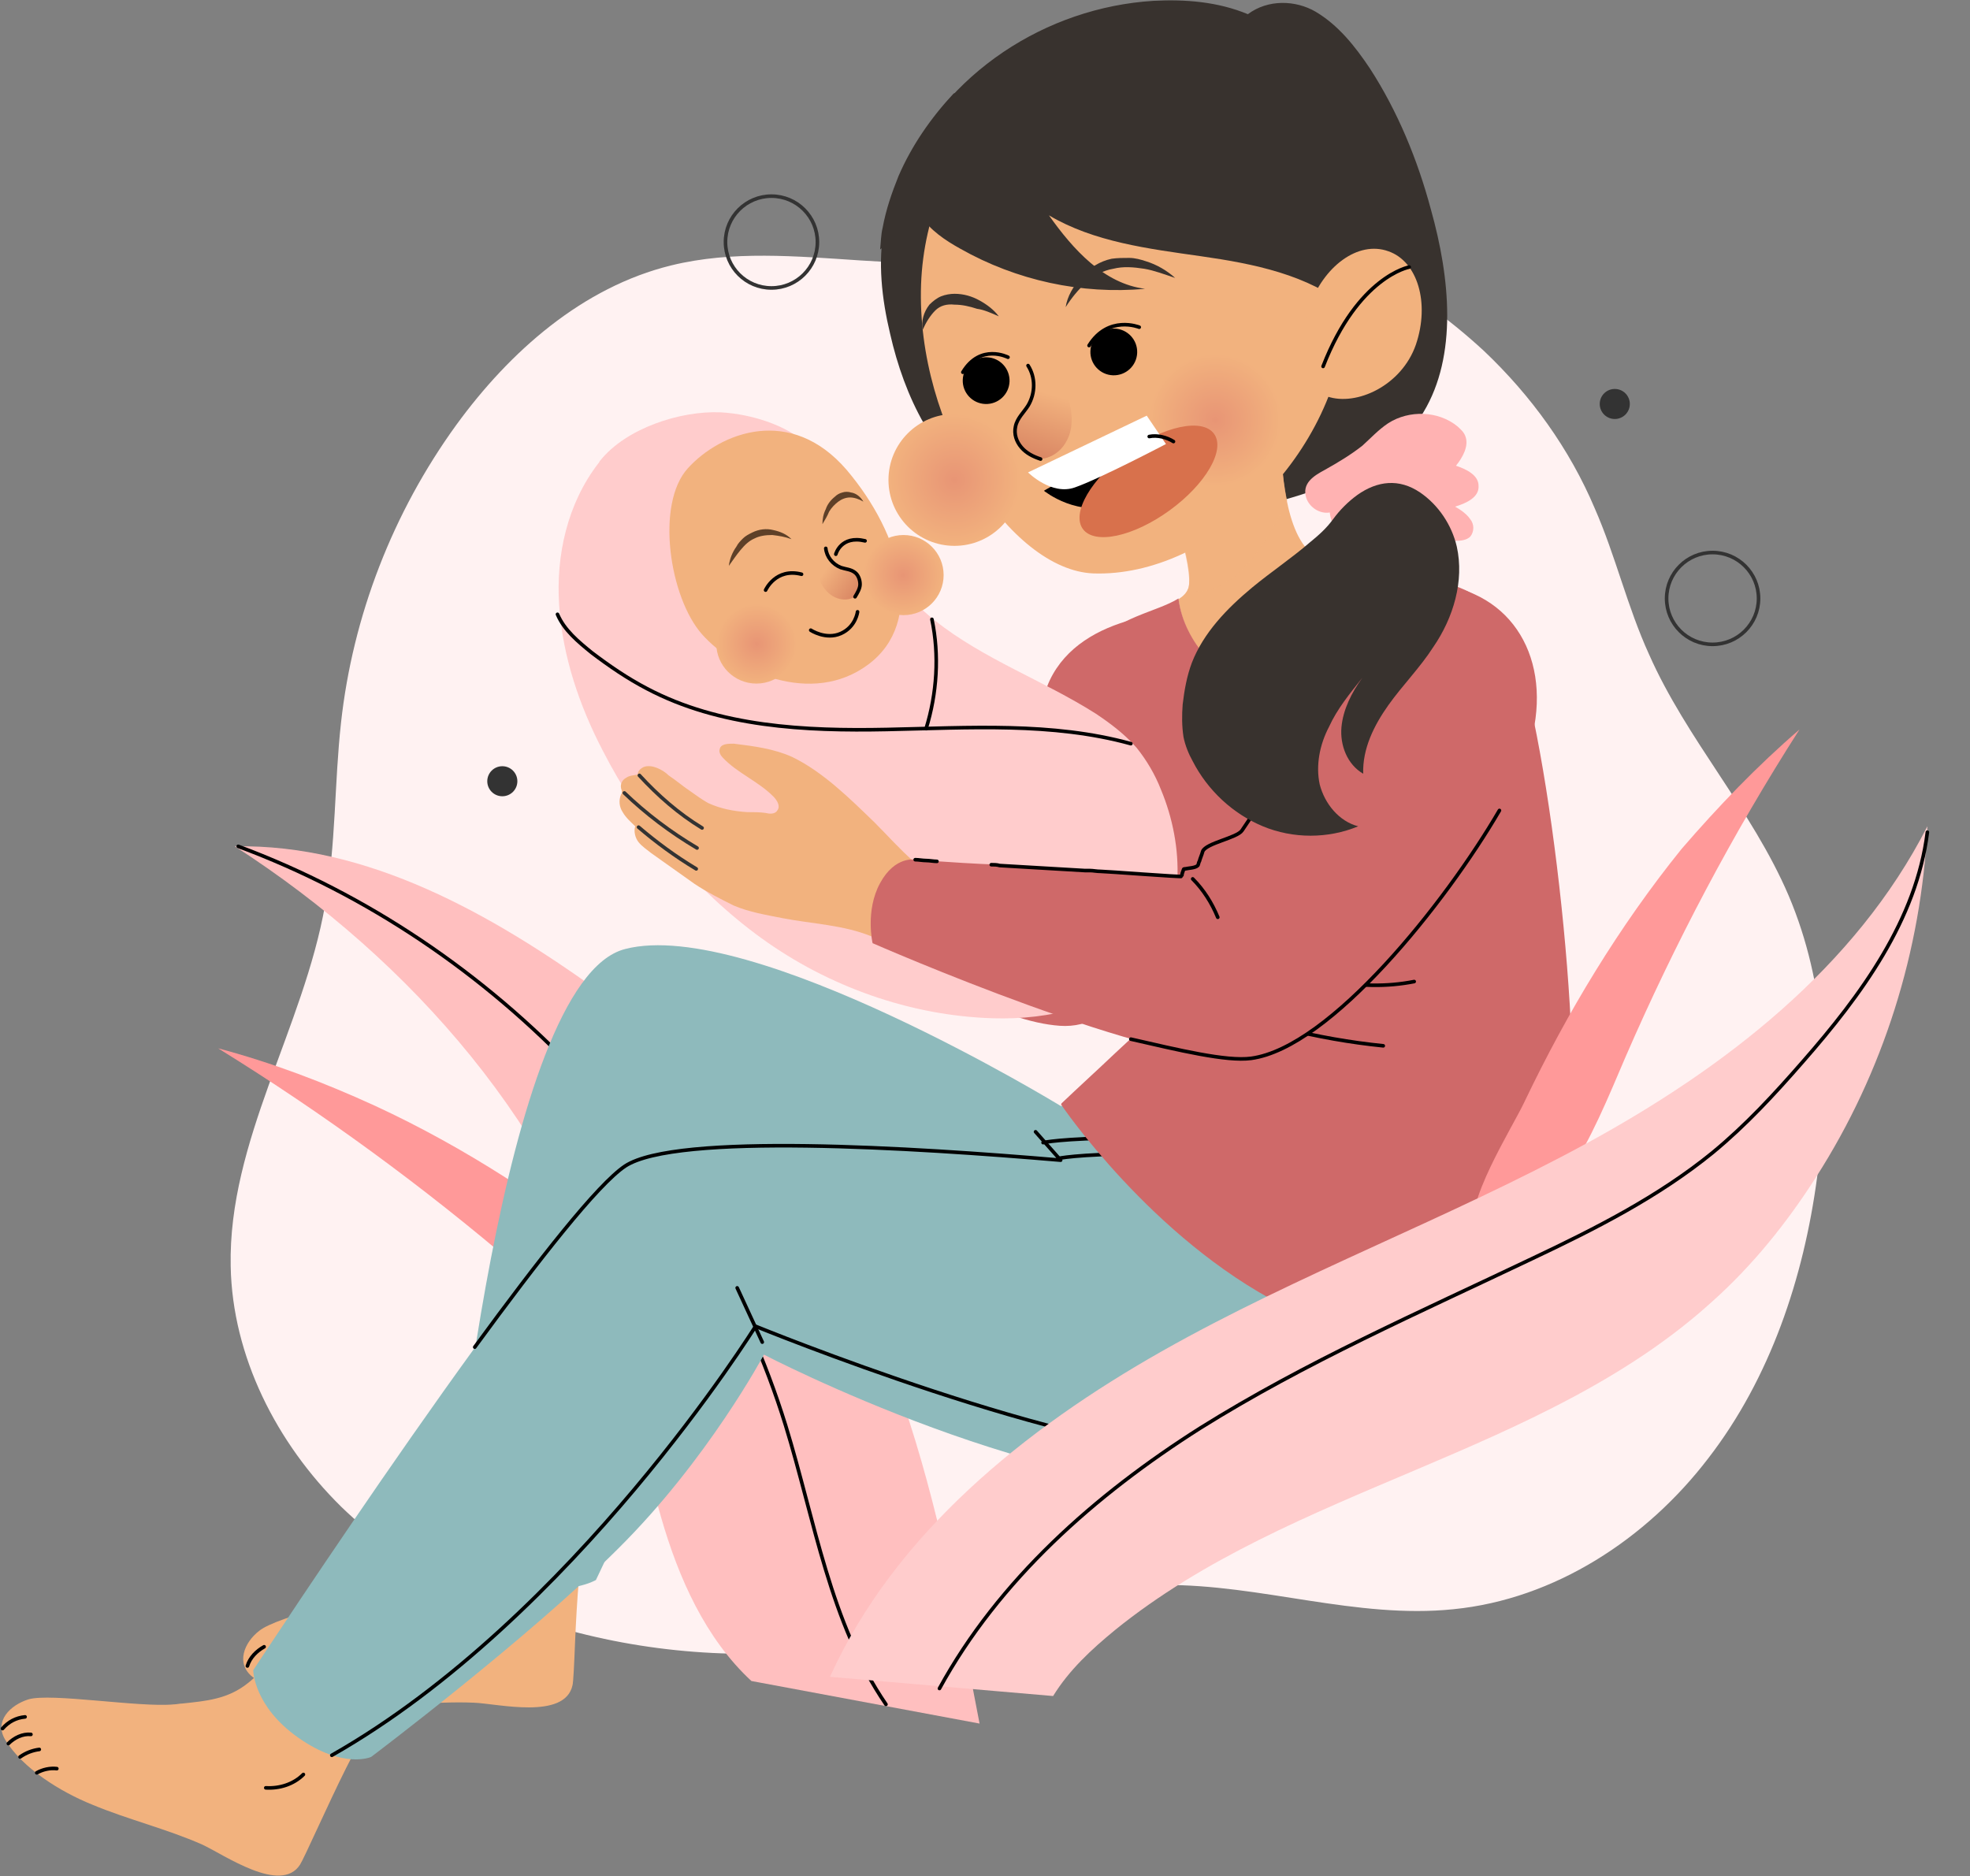 <svg width="274" height="261" viewBox="0 0 274 261" fill="none" xmlns="http://www.w3.org/2000/svg">
<rect x="0" y="0" width="274" height="261" fill="#808080" stroke="none"/>
<path d="M221.804 70.707C224.71 77.325 226.338 84.407 229.36 91.025C234.592 102.867 243.659 112.62 248.774 124.579C254.005 136.886 254.586 150.702 252.726 163.822C250.866 177.754 246.216 191.686 237.614 202.832C229.012 214.094 216.224 222.454 202.158 223.847C188.673 225.24 175.304 220.364 161.819 220.48C147.753 220.596 134.384 226.169 120.435 228.607C107.182 230.929 93.465 230.465 80.329 227.098C68.122 223.963 56.381 218.274 47.43 209.566C38.479 200.742 32.317 188.668 32.085 176.129C31.736 158.713 42.199 143.039 45.221 125.856C46.732 117.496 46.5 108.905 47.43 100.545C49.057 85.684 54.637 71.287 63.472 59.097C70.912 48.88 81.026 39.94 93.348 36.921C101.835 34.831 110.786 35.644 119.621 36.224C136.593 37.269 154.379 37.85 171.236 35.295C184.953 33.206 196.229 39.475 206.343 48.763C212.969 55.033 218.317 62.464 221.804 70.707Z" fill="#FFF2F2"/>
<path d="M30.341 145.826C44.989 154.882 58.939 165.099 71.959 176.245C76.609 180.308 81.258 184.488 86.606 187.739C89.163 189.248 101.951 195.866 101.602 189.48C101.37 185.069 90.442 178.567 87.187 175.896C76.376 167.305 64.751 159.642 52.196 153.837C45.105 150.586 37.781 147.799 30.341 145.826Z" fill="#FF9999"/>
<path d="M125.549 194.937C120.667 180.424 113.576 166.376 103.23 154.998C97.301 148.496 90.442 143.039 83.351 137.931C68.355 127.133 51.15 117.38 32.666 117.729C57.311 133.635 77.887 157.204 85.908 185.417C88.233 193.892 89.512 202.6 91.953 211.076C94.395 219.551 98.115 227.911 104.508 233.832L136.244 239.753C133.338 224.66 130.548 209.566 125.549 194.937Z" fill="#FFBFBF"/>
<path d="M33.131 117.729C69.052 131.081 97.998 161.848 109.275 198.304C113.343 211.54 115.436 225.705 123.224 237.083" stroke="black" stroke-width="0.5" stroke-miterlimit="10" stroke-linecap="round" stroke-linejoin="round"/>
<path d="M123.806 46.441C122.643 41.565 122.062 36.456 122.992 31.58C123.457 29.026 124.271 26.704 125.201 24.382C131.362 10.101 145.544 1.045 160.424 0.116C164.842 -0.116 169.376 0.232 173.561 1.974C176.35 -0.116 180.187 1.21668e-05 182.977 1.625C186.115 3.483 188.44 6.386 190.533 9.52C194.369 15.442 197.159 22.176 199.019 29.142C201.693 38.662 202.739 49.46 197.973 57.355C194.02 63.973 186.697 67.108 179.722 69.198C168.678 72.564 156.937 74.074 145.428 71.403C142.638 70.707 139.732 69.778 137.174 68.269C129.967 63.857 125.782 55.149 123.806 46.441Z" fill="#38322E"/>
<path d="M181.698 69.314C182.163 70.591 183.558 71.52 184.953 71.287C185.185 73.493 186.813 75.351 188.905 75.931C190.998 76.512 193.439 75.699 194.718 73.842C197.159 74.77 199.833 75.235 202.507 75.235C203.204 75.235 204.018 75.119 204.483 74.654C205.064 73.958 205.064 72.913 204.483 72.216C204.018 71.52 203.204 70.939 202.39 70.475C203.902 70.01 205.762 69.198 205.645 67.572C205.645 66.063 203.902 65.25 202.507 64.786C203.437 63.625 204.367 61.999 203.785 60.606C203.553 60.025 203.088 59.677 202.739 59.329C200.065 57.123 195.997 57.007 193.09 58.864C191.695 59.793 190.649 60.954 189.487 61.999C187.859 63.276 186.115 64.321 184.255 65.366C182.744 66.179 181 67.224 181.698 69.314Z" fill="#FFB2B2"/>
<path d="M43.594 221.757C42.431 223.847 41.385 225.472 40.804 226.517C38.944 229.304 37.084 232.09 34.41 234.18C31.62 236.386 28.597 236.618 25.342 236.967C24.994 236.967 24.529 237.083 24.18 237.083C19.414 237.547 7.091 235.457 3.953 236.386C1.395 237.199 -0.814 239.405 0.698 241.959C3.139 246.023 8.486 249.274 12.787 251.015C17.786 253.105 23.134 254.382 28.132 256.588C31.155 257.981 39.06 263.554 41.734 259.375C41.966 259.026 43.012 256.82 44.291 254.034C46.616 249.041 49.755 242.191 51.731 239.753C54.288 236.502 56.614 233.484 58.822 230.813L43.594 221.757Z" fill="#F2B27E"/>
<path d="M42.199 246.835C40.804 248.229 38.827 248.809 36.967 248.693" stroke="black" stroke-width="0.5" stroke-miterlimit="10" stroke-linecap="round" stroke-linejoin="round"/>
<path d="M0.349 240.45C1.163 239.521 2.209 238.94 3.487 238.824" stroke="black" stroke-width="0.5" stroke-miterlimit="10" stroke-linecap="round" stroke-linejoin="round"/>
<path d="M1.162 242.539C1.976 241.727 3.139 241.146 4.301 241.262" stroke="black" stroke-width="0.5" stroke-miterlimit="10" stroke-linecap="round" stroke-linejoin="round"/>
<path d="M2.79 244.397C3.604 243.817 4.534 243.468 5.464 243.352" stroke="black" stroke-width="0.5" stroke-miterlimit="10" stroke-linecap="round" stroke-linejoin="round"/>
<path d="M5.115 246.603C5.929 246.139 6.975 245.907 7.905 246.023" stroke="black" stroke-width="0.5" stroke-miterlimit="10" stroke-linecap="round" stroke-linejoin="round"/>
<path d="M67.657 198.536C67.308 200.975 66.96 202.832 66.727 203.993C66.03 207.244 65.332 210.611 63.589 213.514C61.845 216.532 59.171 217.926 56.149 219.435C55.8 219.667 55.451 219.783 55.102 220.016C50.801 222.222 38.595 224.776 36.037 226.866C33.945 228.491 32.782 231.394 35.107 233.251C38.827 236.154 45.105 237.083 49.639 237.315C55.102 237.431 60.45 236.618 65.913 236.851C69.168 236.967 78.585 239.289 79.631 234.412C79.747 233.948 79.863 231.51 79.98 228.491C80.212 223.034 80.677 215.488 81.607 212.469C82.77 208.521 83.816 204.922 84.862 201.555L67.657 198.536Z" fill="#F2B27E"/>
<path d="M75.795 222.222C74.981 223.963 73.47 225.356 71.61 225.821" stroke="black" stroke-width="0.5" stroke-miterlimit="10" stroke-linecap="round" stroke-linejoin="round"/>
<path d="M34.41 231.742C34.759 230.581 35.689 229.652 36.735 229.072" stroke="black" stroke-width="0.5" stroke-miterlimit="10" stroke-linecap="round" stroke-linejoin="round"/>
<path d="M35.921 233.484C36.386 232.439 37.316 231.51 38.362 231.045" stroke="black" stroke-width="0.5" stroke-miterlimit="10" stroke-linecap="round" stroke-linejoin="round"/>
<path d="M38.13 234.528C38.711 233.716 39.409 233.019 40.339 232.555" stroke="black" stroke-width="0.5" stroke-miterlimit="10" stroke-linecap="round" stroke-linejoin="round"/>
<path d="M41.152 235.69C41.734 234.877 42.664 234.296 43.594 234.064" stroke="black" stroke-width="0.5" stroke-miterlimit="10" stroke-linecap="round" stroke-linejoin="round"/>
<path d="M194.137 177.173C194.137 177.173 188.324 196.331 159.378 194.937C130.548 193.66 106.252 170.44 106.252 170.44L82.886 219.783C82.886 219.783 79.282 221.989 72.075 220.48C64.867 218.971 62.659 214.907 62.659 214.907C62.659 214.907 69.517 136.421 86.955 132.009C104.392 127.481 147.521 153.837 147.521 153.837L194.485 157.436L194.137 177.173Z" fill="#8EBABC"/>
<path d="M210.412 186.578C210.412 186.578 200.53 204.342 173.561 206.896C146.591 209.45 106.252 188.436 106.252 188.436C106.252 188.436 98.463 203.065 85.908 215.488C73.353 228.027 51.615 244.397 51.615 244.397C51.615 244.397 47.779 246.139 41.501 241.727C35.224 237.315 35.224 232.323 35.224 232.323C35.224 232.323 76.609 169.162 86.955 162.312C97.301 155.462 163.796 163.125 163.796 163.125L210.76 166.724L210.412 186.578Z" fill="#8EBABC"/>
<path d="M200.065 186.462C200.065 186.462 189.37 201.555 169.376 202.136C149.381 202.6 105.09 184.488 105.09 184.488C105.09 184.488 79.864 225.008 46.151 244.165" stroke="black" stroke-width="0.5" stroke-miterlimit="10" stroke-linecap="round" stroke-linejoin="round"/>
<path d="M106.02 186.694C104.857 184.14 103.695 181.702 102.532 179.147" stroke="black" stroke-width="0.5" stroke-miterlimit="10" stroke-linecap="round" stroke-linejoin="round"/>
<path d="M186.232 197.608C183.791 191.803 183.442 185.301 185.186 179.263" stroke="black" stroke-width="0.5" stroke-miterlimit="10" stroke-linecap="round" stroke-linejoin="round"/>
<path d="M66.03 187.391C74.865 175.316 83.118 164.751 86.955 162.196C94.046 157.552 127.061 159.642 147.521 161.384L144.033 157.436" stroke="black" stroke-width="0.5" stroke-miterlimit="10" stroke-linecap="round" stroke-linejoin="round"/>
<path d="M147.172 161.151C147.172 161.151 149.381 160.571 159.029 160.455" stroke="black" stroke-width="0.5" stroke-miterlimit="10" stroke-linecap="round" stroke-linejoin="round"/>
<path d="M145.079 158.945C145.079 158.945 147.288 158.365 156.937 158.249" stroke="black" stroke-width="0.5" stroke-miterlimit="10" stroke-linecap="round" stroke-linejoin="round"/>
<path d="M79.515 92.999C79.282 92.302 79.398 91.373 79.863 90.793C79.515 89.98 79.05 89.283 78.933 88.355C78.817 87.542 78.933 86.613 79.515 85.916C79.631 85.8 79.747 85.684 79.863 85.452C79.863 85.336 79.864 85.104 79.98 84.988C80.096 84.407 80.561 84.059 81.142 83.943C81.723 83.827 82.305 83.943 82.77 84.059C83.235 82.433 86.025 83.943 86.722 84.639C87.536 85.452 88.001 86.613 88.698 87.542C90.907 90.793 94.511 92.766 97.998 94.624C98.347 94.74 98.58 94.972 98.928 94.972C99.975 95.089 99.742 94.16 99.51 93.579C98.347 90.909 95.906 88.819 94.86 86.032C94.743 85.568 94.511 85.104 94.86 84.755C95.325 84.059 96.255 84.407 96.952 84.755C99.393 86.032 101.951 87.31 103.927 89.4C107.182 92.883 109.391 97.643 111.367 101.939C112.53 104.609 115.32 109.834 115.32 109.834L105.09 116.684C105.09 116.684 103.113 113.781 101.37 112.852C99.51 111.924 97.766 110.995 95.906 110.066C93.465 109.021 91.023 107.628 89.047 105.77C87.536 104.377 86.141 102.984 84.978 101.126C83.583 99.036 82.188 96.946 80.793 94.972C80.212 94.392 79.747 93.695 79.515 92.999Z" fill="#F2B27E"/>
<path d="M102.3 106.931C99.626 104.261 96.138 102.403 92.418 101.59" stroke="#333333" stroke-width="0.5" stroke-miterlimit="10" stroke-linecap="round" stroke-linejoin="round"/>
<path d="M79.98 90.793C81.142 91.141 81.956 92.186 82.653 93.231C84.049 95.437 85.676 97.643 87.536 99.501" stroke="#333333" stroke-width="0.5" stroke-miterlimit="10" stroke-linecap="round" stroke-linejoin="round"/>
<path d="M80.212 85.452C81.956 86.265 83.118 88.006 84.048 89.632C85.676 92.186 87.42 94.508 89.28 96.83" stroke="#333333" stroke-width="0.5" stroke-miterlimit="10" stroke-linecap="round" stroke-linejoin="round"/>
<path d="M83.235 84.291C84.513 85.104 85.211 86.497 86.025 87.774C87.536 90.096 89.28 92.302 91.256 94.276" stroke="#333333" stroke-width="0.5" stroke-miterlimit="10" stroke-linecap="round" stroke-linejoin="round"/>
<path d="M157.634 86.149C152.752 87.426 148.218 89.98 146.009 94.624C143.801 99.268 141.359 115.407 141.359 115.407L115.668 107.279C115.668 107.279 112.53 106.931 108.112 110.414C103.695 113.897 102.183 116.336 102.183 116.336C102.183 116.336 131.013 141.53 147.404 142.691C163.796 143.852 166.818 104.725 166.818 104.725C166.818 104.725 162.517 84.871 157.634 86.149Z" fill="#CF6969"/>
<path d="M170.654 94.276C170.654 94.276 164.726 90.096 163.912 83.362C164.609 82.898 165.074 82.433 165.307 81.737C166.121 78.602 162.517 69.198 162.517 69.198L178.211 62.231C178.211 62.231 178.211 73.145 182.163 76.744C182.744 77.325 183.674 77.673 184.837 78.021C183.907 80.576 180.071 89.283 170.654 94.276Z" fill="#F2B27E"/>
<path opacity="0.7" d="M162.517 69.314L178.211 62.347C178.211 62.347 178.211 65.947 179.024 69.662C176.467 75.119 171.352 83.594 165.191 82.085C165.191 81.969 165.307 81.853 165.307 81.853C166.004 78.718 162.517 69.314 162.517 69.314Z" fill="#F2B27E"/>
<path d="M147.637 153.488C150.078 151.166 152.636 148.844 155.077 146.522C156.704 145.013 158.448 143.387 160.076 141.878C160.773 141.182 161.471 140.485 162.168 139.904C162.982 139.208 164.261 138.859 163.214 137.698C162.982 137.466 162.749 137.234 162.633 137.002C162.517 136.537 162.866 136.189 162.749 135.841C162.633 135.609 162.517 135.492 162.401 135.26C162.168 134.912 161.703 134.448 161.471 134.099C160.773 133.17 160.076 132.242 159.494 131.197C157.751 128.526 156.472 125.508 155.426 122.489C151.822 111.924 150.543 94.16 152.868 89.632C154.728 86.032 161.006 85.104 163.912 83.246C164.726 89.98 170.654 94.16 170.654 94.16C180.07 89.167 183.907 80.46 184.837 77.905C191.114 79.763 204.018 79.299 208.784 85.916C214.248 93.695 219.828 138.859 218.549 158.016C217.27 177.174 210.528 186.462 210.528 186.462C210.528 186.462 196.578 190.874 178.443 181.585C160.192 172.297 147.637 153.721 147.637 153.721C147.521 153.721 147.637 153.605 147.637 153.488Z" fill="#CF6969"/>
<path d="M162.284 139.904C163.098 139.208 164.377 138.859 163.331 137.698C163.098 137.466 162.866 137.234 162.749 137.002C162.633 136.537 162.982 136.189 162.866 135.841C162.749 135.609 162.633 135.492 162.517 135.26C162.284 134.912 161.819 134.448 161.587 134.099C160.889 133.17 160.192 132.242 159.611 131.197C157.867 128.526 156.588 125.508 155.542 122.489C153.333 116.103 152.054 106.931 151.822 99.733" stroke="black" stroke-width="0.5" stroke-miterlimit="10" stroke-linecap="round" stroke-linejoin="round"/>
<path d="M174.49 131.777C180.884 136.189 189.022 138.047 196.694 136.537" stroke="black" stroke-width="0.5" stroke-miterlimit="10" stroke-linecap="round" stroke-linejoin="round"/>
<path d="M165.423 138.743C174.026 142.226 183.209 144.548 192.393 145.477" stroke="black" stroke-width="0.5" stroke-miterlimit="10" stroke-linecap="round" stroke-linejoin="round"/>
<path d="M128.107 39.591C127.409 59.329 140.546 79.298 152.054 79.763C168.329 80.343 186.464 63.276 187.278 43.539C187.975 23.801 176.815 5.573 160.541 4.992C144.266 4.528 128.804 19.97 128.107 39.591Z" fill="#F2B27E"/>
<path d="M169.027 67.572C174.099 67.572 178.21 63.465 178.21 58.4C178.21 53.334 174.099 49.228 169.027 49.228C163.955 49.228 159.843 53.334 159.843 58.4C159.843 63.465 163.955 67.572 169.027 67.572Z" fill="url(#paint0_radial_921_14938)"/>
<path d="M132.757 75.931C137.829 75.931 141.941 71.825 141.941 66.759C141.941 61.694 137.829 57.587 132.757 57.587C127.685 57.587 123.573 61.694 123.573 66.759C123.573 71.825 127.685 75.931 132.757 75.931Z" fill="url(#paint1_radial_921_14938)"/>
<path d="M161.006 60.954C161.006 60.954 160.773 67.804 155.426 70.01C150.078 72.216 145.196 68.269 145.196 68.269C145.196 68.269 150.776 64.785 161.006 60.954Z" fill="black"/>
<path d="M162.672 71C167.709 67.343 170.477 62.57 168.854 60.34C167.231 58.109 161.831 59.266 156.793 62.923C151.756 66.581 148.988 71.354 150.611 73.584C152.235 75.814 157.634 74.657 162.672 71Z" fill="#D8714C"/>
<path d="M162.168 61.767C162.168 61.767 152.868 66.643 149.497 67.804C146.242 68.965 142.987 65.714 142.987 65.714L159.494 57.819L162.168 61.767Z" fill="white"/>
<path d="M158.166 49.08C158.234 47.286 156.834 45.776 155.037 45.708C153.241 45.639 151.729 47.038 151.66 48.832C151.592 50.626 152.992 52.136 154.789 52.205C156.585 52.273 158.097 50.874 158.166 49.08Z" fill="black"/>
<path d="M140.412 53.072C140.48 51.278 139.079 49.768 137.283 49.7C135.487 49.631 133.975 51.03 133.906 52.824C133.837 54.618 135.238 56.128 137.035 56.197C138.831 56.265 140.343 54.866 140.412 53.072Z" fill="black"/>
<path d="M148.218 42.726C149.032 41.449 149.962 40.288 151.124 39.243C152.171 38.314 153.449 37.617 154.844 37.385C156.239 37.037 157.634 37.153 159.146 37.385C160.541 37.617 162.052 38.198 163.447 38.662C162.284 37.617 160.889 36.805 159.378 36.34C158.681 36.108 157.867 35.876 157.053 35.876C156.239 35.876 155.426 35.876 154.612 35.992C152.984 36.34 151.473 37.269 150.427 38.546C149.264 39.823 148.451 41.217 148.218 42.726Z" fill="#38322E"/>
<path d="M138.918 44.003C138.221 43.074 137.291 42.378 136.244 41.797C135.198 41.217 134.036 40.868 132.757 40.868C132.176 40.868 131.478 40.984 130.897 41.217C130.316 41.449 129.734 41.913 129.269 42.378C128.456 43.423 128.107 44.7 128.34 45.861C128.805 44.816 129.386 43.887 130.083 43.19C130.781 42.494 131.711 42.261 132.757 42.378C133.803 42.378 134.849 42.61 135.896 42.958C136.826 43.074 137.872 43.539 138.918 44.003Z" fill="#38322E"/>
<path d="M158.448 45.512C158.448 45.512 154.147 43.771 151.473 48.067" stroke="black" stroke-width="0.5" stroke-miterlimit="10" stroke-linecap="round" stroke-linejoin="round"/>
<path d="M140.197 49.692C140.197 49.692 136.361 47.718 133.919 51.782" stroke="black" stroke-width="0.5" stroke-miterlimit="10" stroke-linecap="round" stroke-linejoin="round"/>
<path d="M142.987 50.853C144.033 52.479 144.033 54.685 142.987 56.426C142.406 57.355 141.476 58.168 141.243 59.329C141.011 60.374 141.359 61.419 142.057 62.231C142.754 63.044 143.684 63.508 144.731 63.857C144.731 63.857 147.521 63.741 148.683 60.606C149.846 57.471 148.102 53.407 146.474 50.969C144.614 48.299 142.987 50.853 142.987 50.853Z" fill="url(#paint2_linear_921_14938)"/>
<path d="M142.987 50.853C144.033 52.479 144.033 54.685 142.987 56.426C142.406 57.355 141.476 58.168 141.243 59.329C141.011 60.374 141.359 61.419 142.057 62.231C142.754 63.044 143.684 63.508 144.731 63.857" stroke="black" stroke-width="0.5" stroke-miterlimit="10" stroke-linecap="round" stroke-linejoin="round"/>
<path d="M159.843 60.722C161.006 60.49 162.284 60.838 163.214 61.419" stroke="black" stroke-width="0.5" stroke-miterlimit="10" stroke-linecap="round" stroke-linejoin="round"/>
<path d="M133.571 34.599C141.359 39.011 150.427 40.984 159.262 40.172C153.566 39.475 149.264 34.715 145.893 29.955C152.171 33.67 159.727 34.599 167.051 35.644C174.374 36.689 181.931 38.198 187.627 42.842C189.022 41.913 190.417 40.868 191.812 39.94C192.16 39.707 192.625 39.359 192.858 38.895C193.09 38.43 193.09 37.85 193.09 37.269C192.742 26.007 186.348 15.326 177.513 8.243C175.537 6.618 173.444 5.109 171.003 4.064C163.563 0.813 154.844 2.438 147.404 5.573C142.522 7.663 137.872 10.333 134.152 14.049C131.013 17.183 128.572 21.131 127.526 25.427C127.061 27.168 126.828 28.445 127.991 29.955C129.386 32.044 131.478 33.438 133.571 34.599Z" fill="#38322E"/>
<path d="M182.047 42.842C180.07 48.647 180.419 53.756 184.604 55.149C188.673 56.542 194.95 53.64 196.927 47.951C198.903 42.145 197.159 36.34 193.09 34.947C188.905 33.438 184.023 37.037 182.047 42.842Z" fill="#F2B27E"/>
<path d="M195.997 37.153C195.997 37.153 188.905 38.43 184.023 50.969" stroke="black" stroke-width="0.5" stroke-miterlimit="10" stroke-linecap="round" stroke-linejoin="round"/>
<path d="M182.512 24.266C173.677 23.453 165.191 18.693 156.356 18.46C150.078 18.344 144.149 20.55 138.569 23.337C132.757 26.355 127.409 30.187 122.411 34.715C122.527 33.67 122.527 32.625 122.76 31.696C123.225 29.142 124.038 26.82 124.968 24.498C126.828 20.202 129.502 16.371 132.641 13.004C137.988 11.726 143.568 11.726 149.032 13.004C151.473 13.584 153.798 14.397 156.239 14.977C167.632 17.648 179.722 14.513 188.324 6.734C189.022 7.663 189.719 8.592 190.417 9.52C192.974 13.352 194.95 17.648 196.578 21.944C195.997 22.292 195.299 22.524 194.602 22.756C190.882 24.149 186.697 24.73 182.512 24.266Z" fill="#38322E"/>
<path d="M83.467 64.089C83.351 64.205 83.351 64.321 83.235 64.437C78.933 70.01 77.306 77.209 77.771 84.175C78.236 91.257 80.561 98.107 83.816 104.377C89.047 114.594 96.603 123.766 105.903 130.5C115.203 137.234 126.596 141.298 138.104 141.646C145.893 141.878 154.496 140.02 159.494 133.983C164.958 127.481 164.726 117.613 161.471 109.834C160.657 107.744 159.494 105.77 158.099 104.029C156.472 102.171 154.496 100.662 152.403 99.268C145.079 94.624 136.826 91.722 129.967 86.265C126.363 83.362 123.224 79.763 120.783 75.815C118.342 71.636 116.366 66.759 113.343 62.928C110.437 59.329 104.625 57.587 100.207 57.355C94.627 57.123 87.071 59.561 83.467 64.089Z" fill="#FFCCCC"/>
<path d="M117.761 65.366C125.433 74.422 128.688 86.497 120.783 92.418C112.878 98.34 102.183 93.347 97.65 88.239C93.116 83.13 91.14 70.126 95.673 65.134C100.207 60.142 109.972 56.31 117.761 65.366Z" fill="#F2B27E"/>
<path d="M105.206 95.089C108.288 95.089 110.786 92.594 110.786 89.516C110.786 86.438 108.288 83.943 105.206 83.943C102.124 83.943 99.626 86.438 99.626 89.516C99.626 92.594 102.124 95.089 105.206 95.089Z" fill="url(#paint3_radial_921_14938)"/>
<path d="M125.666 85.568C128.748 85.568 131.246 83.073 131.246 79.995C131.246 76.917 128.748 74.422 125.666 74.422C122.584 74.422 120.086 76.917 120.086 79.995C120.086 83.073 122.584 85.568 125.666 85.568Z" fill="url(#paint4_radial_921_14938)"/>
<path d="M112.762 87.658C112.762 87.658 114.855 89.051 116.947 88.122C119.04 87.194 119.272 85.104 119.272 85.104" stroke="black" stroke-width="0.5" stroke-miterlimit="10" stroke-linecap="round" stroke-linejoin="round"/>
<path d="M110.088 75.003C109.158 74.654 108.345 74.538 107.415 74.422C106.485 74.422 105.671 74.538 104.973 74.887C104.16 75.235 103.578 75.816 102.997 76.512C102.416 77.209 101.951 77.905 101.37 78.718C101.486 77.789 101.835 76.86 102.416 76.048C102.648 75.583 102.997 75.235 103.346 74.887C103.695 74.538 104.16 74.306 104.625 74.074C105.555 73.609 106.601 73.493 107.531 73.726C108.577 73.958 109.391 74.306 110.088 75.003Z" fill="#5E4028"/>
<path d="M114.39 72.913C114.39 72.216 114.506 71.52 114.855 70.823C115.087 70.126 115.552 69.546 116.133 69.082C116.366 68.849 116.715 68.617 117.18 68.501C117.528 68.385 117.993 68.385 118.342 68.501C119.156 68.617 119.737 69.198 120.086 69.778C119.504 69.43 118.807 69.198 118.226 69.198C117.645 69.198 117.063 69.43 116.598 69.778C116.133 70.126 115.668 70.591 115.32 71.171C115.087 71.752 114.738 72.332 114.39 72.913Z" fill="#5E4028"/>
<path d="M106.485 82.085C106.485 82.085 107.88 78.95 111.483 79.879" stroke="black" stroke-width="0.5" stroke-miterlimit="10" stroke-linecap="round" stroke-linejoin="round"/>
<path d="M116.25 77.093C116.25 77.093 116.947 74.422 120.318 75.235" stroke="black" stroke-width="0.5" stroke-miterlimit="10" stroke-linecap="round" stroke-linejoin="round"/>
<path d="M114.855 76.28C114.971 77.441 115.785 78.486 116.947 78.95C117.645 79.183 118.342 79.183 118.923 79.647C119.388 79.995 119.621 80.692 119.621 81.272C119.621 81.853 119.272 82.433 118.923 83.014C118.923 83.014 117.528 83.943 115.785 82.898C114.041 81.853 113.343 79.299 113.227 77.441C113.111 75.699 114.855 76.28 114.855 76.28Z" fill="url(#paint5_linear_921_14938)"/>
<path d="M114.855 76.28C114.971 77.441 115.785 78.486 116.947 78.95C117.645 79.183 118.342 79.183 118.923 79.647C119.388 79.995 119.621 80.692 119.621 81.272C119.621 81.853 119.272 82.433 118.923 83.014" stroke="black" stroke-width="0.5" stroke-miterlimit="10" stroke-linecap="round" stroke-linejoin="round"/>
<path d="M77.538 85.452C78.468 87.658 80.445 89.283 82.305 90.793C84.746 92.65 87.303 94.392 89.977 95.785C100.091 101.126 111.948 101.706 123.341 101.474C134.733 101.242 146.358 100.429 157.286 103.448" stroke="black" stroke-width="0.5" stroke-miterlimit="10" stroke-linecap="round" stroke-linejoin="round"/>
<path d="M129.618 86.149C130.664 91.141 130.316 96.482 128.804 101.358" stroke="black" stroke-width="0.5" stroke-miterlimit="10" stroke-linecap="round" stroke-linejoin="round"/>
<path d="M96.603 122.953C94.627 121.56 92.535 120.051 90.558 118.658C89.977 118.193 89.28 117.729 88.815 117.148C88.35 116.568 88.117 115.639 88.35 114.942C87.768 114.362 87.071 113.781 86.606 112.968C86.141 112.272 86.025 111.343 86.373 110.53C86.49 110.414 86.49 110.182 86.49 110.066C86.49 109.95 86.373 109.718 86.373 109.601C86.257 109.021 86.606 108.44 87.071 108.208C87.536 107.86 88.117 107.86 88.698 107.744C88.698 107.279 89.047 106.931 89.512 106.699C90.093 106.467 90.791 106.583 91.372 106.815C91.953 107.047 92.535 107.396 93 107.86C94.046 108.557 94.976 109.369 96.022 110.066C96.836 110.646 97.65 111.227 98.463 111.691C100.207 112.504 102.067 112.852 103.927 112.968C104.857 112.968 105.671 112.968 106.485 113.085C106.95 113.201 107.763 113.317 108.112 112.736C108.577 112.156 108.112 111.343 107.531 110.763C105.438 108.673 102.532 107.512 100.556 105.422C100.207 105.073 99.975 104.609 100.091 104.261C100.207 103.448 101.253 103.448 102.067 103.448C104.857 103.796 107.647 104.145 110.205 105.306C114.506 107.396 118.226 111.111 121.597 114.362C123.457 116.219 125.085 118.077 127.061 119.819L121.248 130.268C117.296 128.642 112.995 128.526 108.81 127.714C106.485 127.249 104.276 126.901 102.067 125.972C100.207 125.043 98.347 124.114 96.603 122.953Z" fill="#F2B27E"/>
<path d="M88.931 107.86C91.488 110.646 94.395 113.201 97.65 115.174" stroke="#333333" stroke-width="0.5" stroke-miterlimit="10" stroke-linecap="round" stroke-linejoin="round"/>
<path d="M86.838 110.298C89.861 113.201 93.232 115.755 96.952 117.961" stroke="#333333" stroke-width="0.5" stroke-miterlimit="10" stroke-linecap="round" stroke-linejoin="round"/>
<path d="M88.815 115.058C91.256 117.148 93.93 119.122 96.836 120.864" stroke="#333333" stroke-width="0.5" stroke-miterlimit="10" stroke-linecap="round" stroke-linejoin="round"/>
<path d="M204.25 82.317C213.318 85.8 216.689 96.714 210.877 108.557C205.064 120.399 186.464 145.593 174.025 147.219C161.587 148.844 121.364 131.197 121.364 131.197C121.364 131.197 120.318 126.669 122.411 122.837C124.503 119.006 127.293 119.586 127.293 119.586C127.758 119.586 128.339 119.702 128.804 119.702C132.176 119.935 135.663 120.167 139.034 120.283C143.684 120.515 148.334 120.863 153.101 121.096C153.798 121.096 164.377 121.908 164.377 121.792C164.377 121.444 164.493 121.212 164.609 120.863C164.609 120.863 164.609 120.747 164.726 120.747H164.842C165.307 120.631 166.237 120.631 166.586 120.283C166.702 120.167 166.702 119.819 166.818 119.702C166.934 119.238 167.167 118.774 167.283 118.309C167.748 117.148 172.049 116.452 172.747 115.407C175.188 111.807 177.629 108.092 180.07 104.493C182.395 101.01 184.72 97.527 187.045 94.044C188.092 92.534 189.138 90.909 190.184 89.4C189.835 89.283 195.183 78.834 204.25 82.317Z" fill="#CF6969"/>
<path d="M165.888 122.257C167.399 123.766 168.562 125.624 169.376 127.597" stroke="black" stroke-width="0.5" stroke-miterlimit="10" stroke-linecap="round" stroke-linejoin="round"/>
<path d="M208.552 112.736C201.112 125.508 185.069 145.71 174.025 147.219C170.538 147.683 163.912 146.058 157.286 144.548" stroke="black" stroke-width="0.5" stroke-miterlimit="10" stroke-linecap="round" stroke-linejoin="round"/>
<path d="M127.293 119.586C127.758 119.586 128.339 119.702 128.804 119.702C129.269 119.702 129.851 119.819 130.316 119.819" stroke="black" stroke-width="0.5" stroke-miterlimit="10" stroke-linecap="round" stroke-linejoin="round"/>
<path d="M137.872 120.283C138.221 120.283 138.686 120.283 139.034 120.399C142.987 120.631 146.939 120.863 150.892 121.096H151.589C152.054 121.096 152.519 121.212 153.101 121.212C153.798 121.212 164.377 122.024 164.377 121.908C164.377 121.56 164.493 121.328 164.609 120.98C164.609 120.98 164.609 120.863 164.726 120.863H164.842C165.307 120.747 166.237 120.747 166.586 120.399C166.702 120.283 166.702 119.935 166.818 119.818C166.934 119.354 167.167 118.89 167.283 118.425C167.748 117.264 172.049 116.568 172.747 115.523C175.188 111.923 177.629 108.208 180.07 104.609C182.395 101.126 184.72 97.643 187.045 94.16" stroke="black" stroke-width="0.5" stroke-miterlimit="10" stroke-linecap="round" stroke-linejoin="round"/>
<path d="M202.623 76.048C201.925 73.029 200.065 70.242 197.508 68.501C194.602 66.527 191.579 66.875 188.789 68.849C187.51 69.778 186.348 70.939 185.418 72.216C184.488 73.493 183.442 74.422 182.163 75.467C179.605 77.673 176.815 79.531 174.142 81.737C170.654 84.639 167.399 88.006 165.772 92.186C165.074 94.044 164.725 96.017 164.493 97.991C164.377 99.5 164.377 101.01 164.609 102.519C164.842 103.68 165.307 104.841 165.888 105.886C167.98 109.95 171.468 113.201 175.653 114.942C179.838 116.684 184.72 116.684 188.905 114.942C186.232 114.246 184.255 111.807 183.558 109.137C182.977 106.467 183.558 103.564 184.837 101.126C185.999 98.572 187.743 96.482 189.487 94.276C187.975 96.366 186.813 98.688 186.58 101.126C186.348 103.68 187.394 106.35 189.603 107.628C189.487 104.145 191.114 100.894 193.09 98.107C195.067 95.321 197.508 92.882 199.368 89.98C202.158 85.916 203.669 80.808 202.623 76.048Z" fill="#38322E"/>
<path d="M250.285 101.474C240.985 115.987 232.964 131.197 226.105 146.987C223.664 152.676 221.339 158.481 217.852 163.706C216.224 166.144 207.622 177.754 205.064 171.717C203.437 167.653 210.295 156.972 212.039 153.256C217.968 140.833 225.175 128.875 233.894 118.077C239.009 112.156 244.356 106.583 250.285 101.474Z" fill="#FF9999"/>
<path d="M220.642 159.061C201.46 169.511 180.652 177.174 161.587 187.971C142.522 198.769 124.503 213.282 115.436 233.251L146.474 235.922C148.683 232.323 151.822 229.42 155.077 226.75C179.722 206.78 214.713 202.368 238.195 181.005C243.775 176.013 248.541 170.091 252.61 163.706C261.91 149.193 267.258 132.242 268.071 114.942C258.074 134.564 239.823 148.612 220.642 159.061Z" fill="#FFCCCC"/>
<path d="M268.071 115.755C266.56 127.946 258.888 138.395 250.75 147.683C246.798 152.211 242.845 156.507 238.195 160.339C230.639 166.492 221.92 170.904 213.085 175.084C197.508 182.514 181.582 189.481 166.934 198.653C152.287 207.941 138.918 219.783 130.664 234.877" stroke="black" stroke-width="0.5" stroke-miterlimit="10" stroke-linecap="round" stroke-linejoin="round"/>
<path d="M238.195 89.632C241.726 89.632 244.589 86.773 244.589 83.246C244.589 79.719 241.726 76.86 238.195 76.86C234.664 76.86 231.801 79.719 231.801 83.246C231.801 86.773 234.664 89.632 238.195 89.632Z" stroke="#333333" stroke-width="0.5" stroke-miterlimit="10" stroke-linecap="round" stroke-linejoin="round"/>
<path d="M107.298 40.056C110.829 40.056 113.692 37.197 113.692 33.67C113.692 30.143 110.829 27.284 107.298 27.284C103.767 27.284 100.905 30.143 100.905 33.67C100.905 37.197 103.767 40.056 107.298 40.056Z" stroke="#333333" stroke-width="0.5" stroke-miterlimit="10" stroke-linecap="round" stroke-linejoin="round"/>
<path d="M69.866 110.762C71.022 110.762 71.958 109.827 71.958 108.673C71.958 107.518 71.022 106.583 69.866 106.583C68.71 106.583 67.773 107.518 67.773 108.673C67.773 109.827 68.71 110.762 69.866 110.762Z" fill="#333333"/>
<path d="M224.594 58.284C225.75 58.284 226.686 57.348 226.686 56.194C226.686 55.04 225.75 54.104 224.594 54.104C223.438 54.104 222.501 55.04 222.501 56.194C222.501 57.348 223.438 58.284 224.594 58.284Z" fill="#333333"/>
<defs>
<radialGradient id="paint0_radial_921_14938" cx="0" cy="0" r="1" gradientUnits="userSpaceOnUse" gradientTransform="translate(169.038 58.429) rotate(-177.814) scale(9.22 9.208)">
<stop stop-color="#E89575"/>
<stop offset="1" stop-color="#F2B27E"/>
</radialGradient>
<radialGradient id="paint1_radial_921_14938" cx="0" cy="0" r="1" gradientUnits="userSpaceOnUse" gradientTransform="translate(132.746 66.746) rotate(-177.814) scale(9.22 9.208)">
<stop stop-color="#E89575"/>
<stop offset="1" stop-color="#F2B27E"/>
</radialGradient>
<linearGradient id="paint2_linear_921_14938" x1="143.607" y1="62.989" x2="146.072" y2="54.783" gradientUnits="userSpaceOnUse">
<stop stop-color="#DB8965"/>
<stop offset="1" stop-color="#F2B27E"/>
</linearGradient>
<radialGradient id="paint3_radial_921_14938" cx="0" cy="0" r="1" gradientUnits="userSpaceOnUse" gradientTransform="translate(105.253 89.569) rotate(-40.259) scale(5.573 5.572)">
<stop stop-color="#E89575"/>
<stop offset="1" stop-color="#F2B27E"/>
</radialGradient>
<radialGradient id="paint4_radial_921_14938" cx="0" cy="0" r="1" gradientUnits="userSpaceOnUse" gradientTransform="translate(125.63 80.001) rotate(-40.259) scale(5.573 5.572)">
<stop stop-color="#E89575"/>
<stop offset="1" stop-color="#F2B27E"/>
</radialGradient>
<linearGradient id="paint5_linear_921_14938" x1="119.059" y1="82.261" x2="114.82" y2="79.273" gradientUnits="userSpaceOnUse">
<stop stop-color="#DB8965"/>
<stop offset="1" stop-color="#F2B27E"/>
</linearGradient>
</defs>
</svg>
